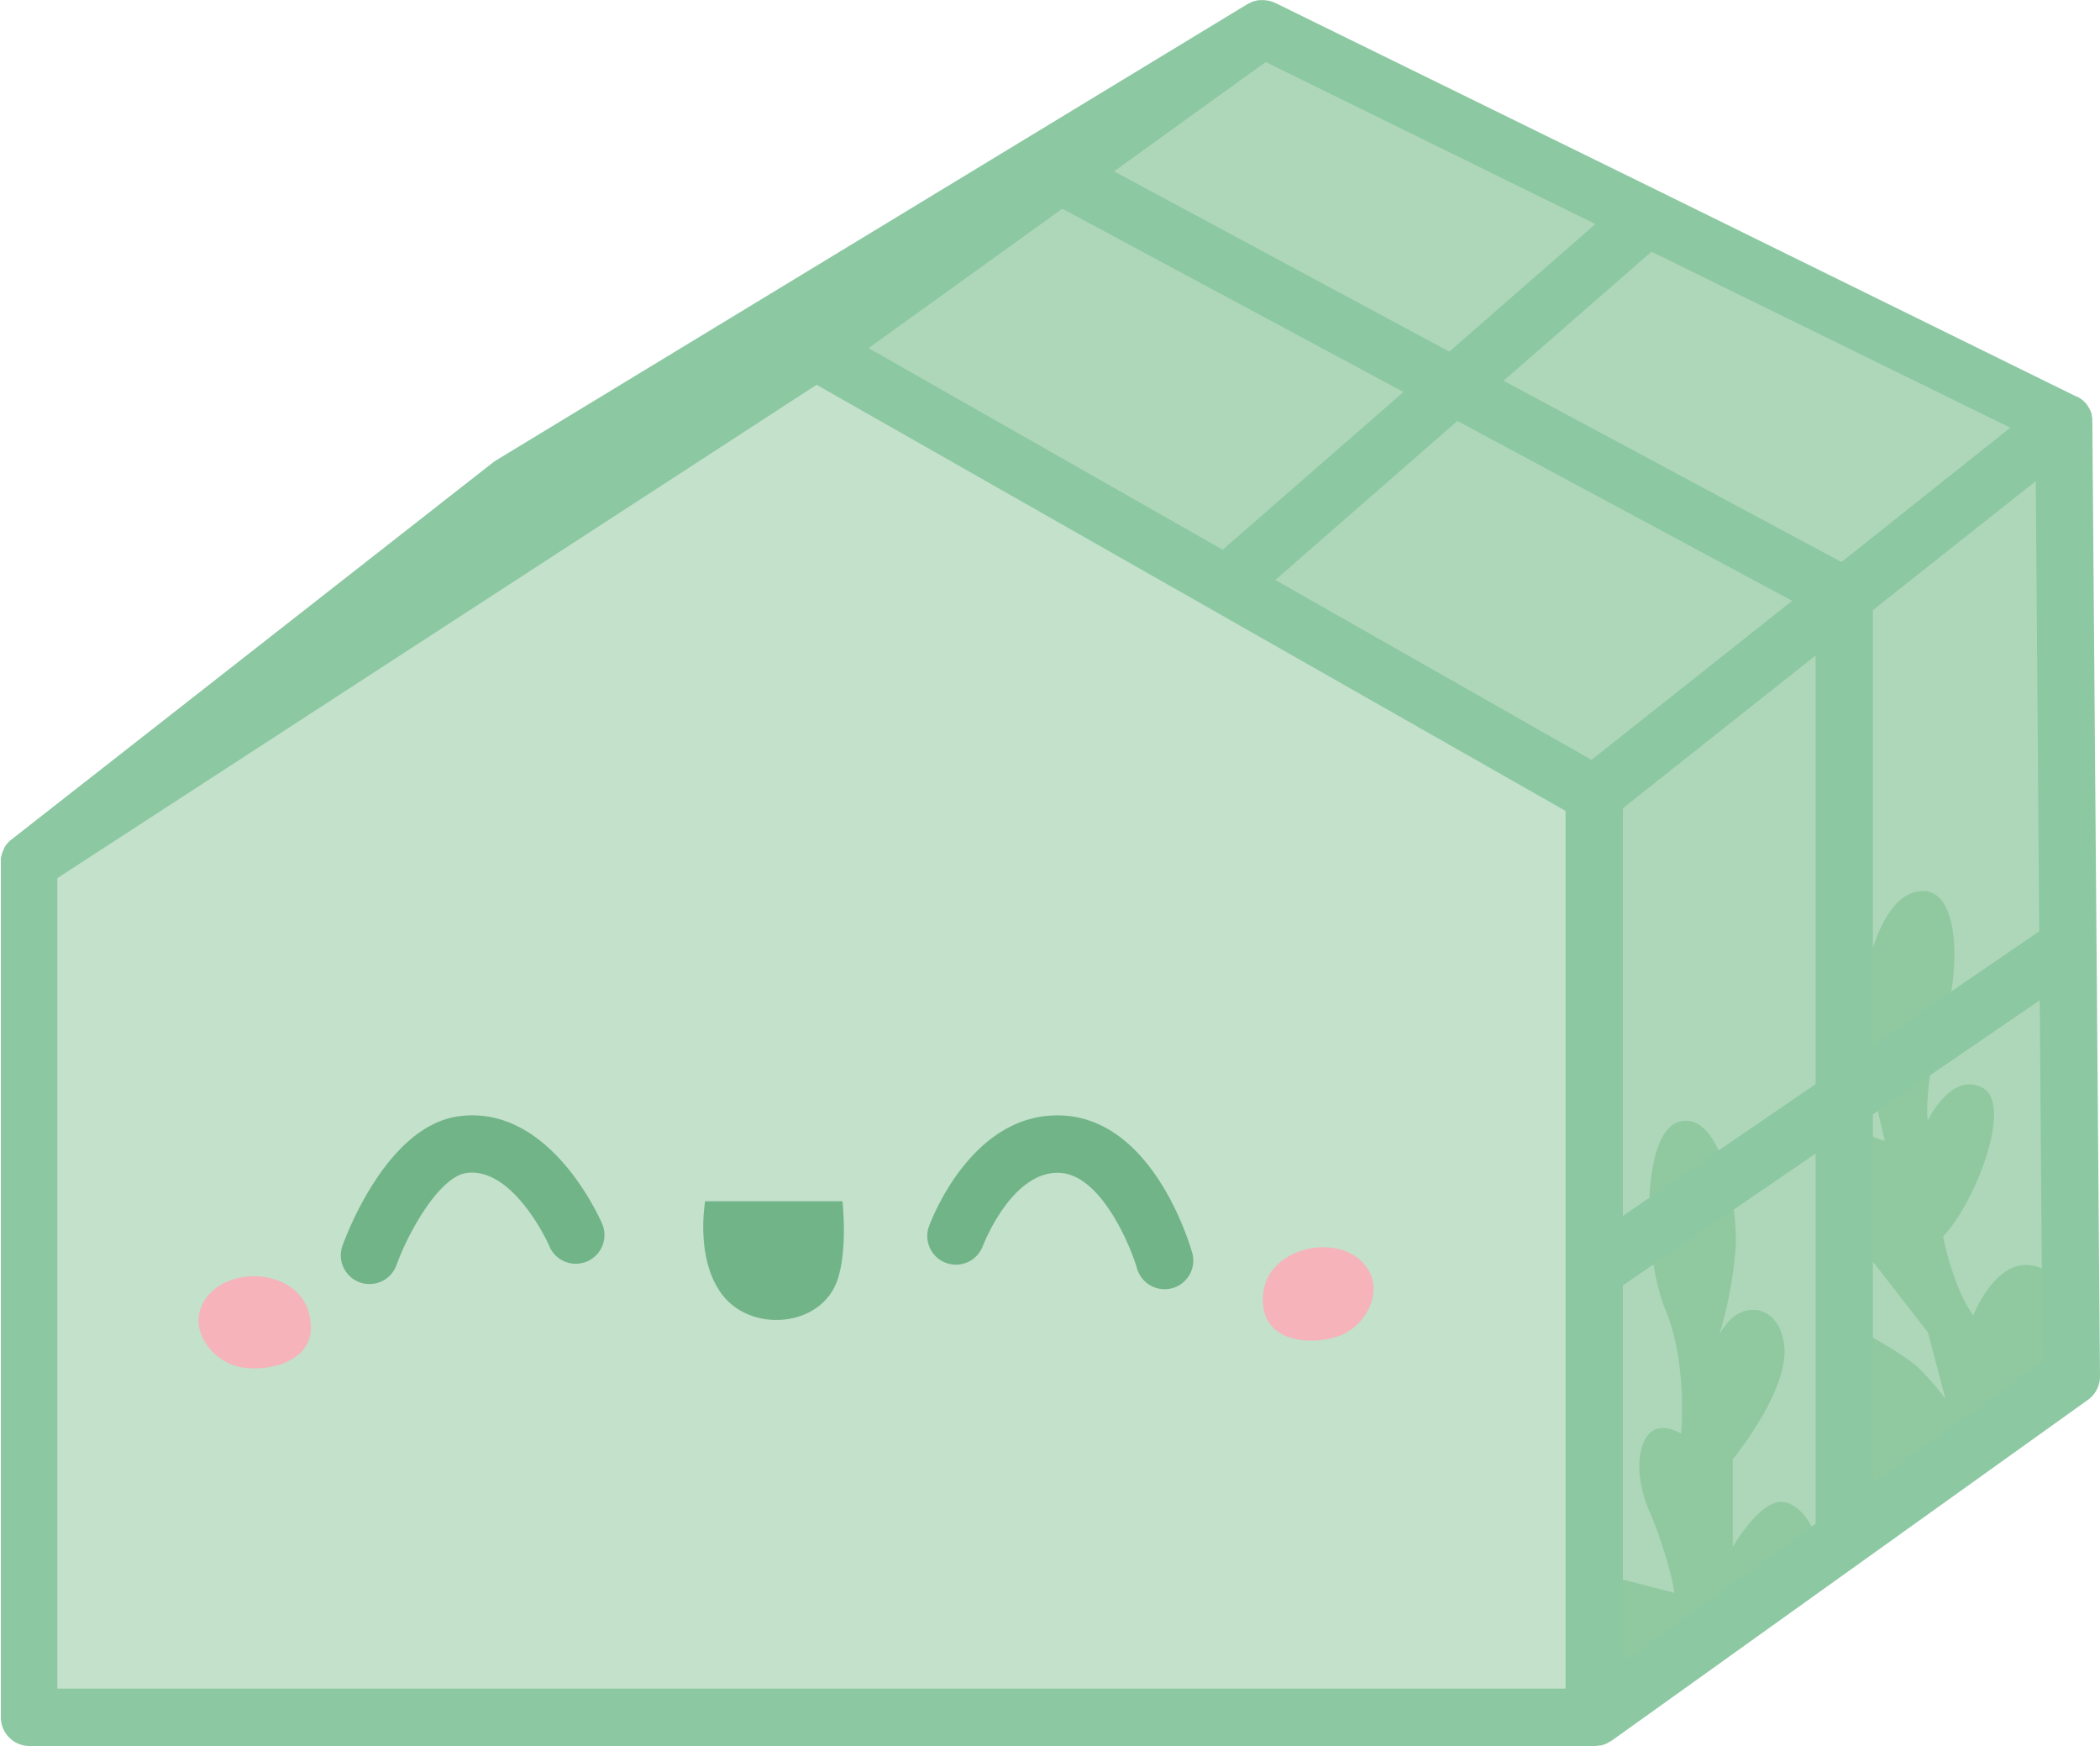 <svg id="Layer_1" data-name="Layer 1" xmlns="http://www.w3.org/2000/svg" viewBox="0 0 293.01 243.55"><defs><style>.cls-1{fill:#aed7ba;}.cls-2{fill:#90c9a0;}.cls-3{fill:#c3e1cb;}.cls-4{fill:#71b487;}.cls-5{fill:#f6b3ba;}.cls-6{fill:#8cc8a2;}</style></defs><polygon class="cls-1" points="176.67 3.89 114.88 49.05 222.26 110.22 222.45 238.38 289.3 190.66 287.1 60.1 176.67 3.89"/><path class="cls-2" d="M390.94,485.16A58.61,58.61,0,0,0,393.23,473c.34-5.84-1.9-18.8-7.62-17.71s-5.31,18.8-2.18,26.29,2.18,17.29,2.18,17.29-2.76-1.77-4.44,0-2,6.13,0,10.76,3.49,10.35,3.49,11.44l-8.45-2.18v13.89l28.17-19.75s-1.61-4.49-4.74-4.63-6.81,6.27-6.81,6.27V502.45s7.62-9.26,7.21-15.52S393.54,479.71,390.94,485.16Z" transform="translate(-151.06 -298.89)"/><path class="cls-2" d="M411.08,484.75s5.58,3,7.62,4.9a34.06,34.06,0,0,1,3.81,4.39l-2.45-9.29-9-11.58-1.23-16.61,4.22,1.5-1.69-7.22-1.17-14.71s1.77-12.53,7.9-12.94,5,13.48,3.4,17-2.86,11.85-2.45,15c0,0,3.27-6.88,7.63-4.57s-1,16-5.49,20.77c0,0,1.32,6.94,4.21,11,0,0,3.1-8.11,8.41-6.94s3.51,7.64,3.51,7.64l.3,6.23L411.75,508Z" transform="translate(-151.06 -298.89)"/><polygon class="cls-3" points="222.45 238.38 222.26 110.22 114.88 49.05 3.31 121.78 4.46 238.38 222.45 238.38"/><path class="cls-4" d="M249.45,466.45h19.16s.9,8.14-1.18,12.1c-2.9,5.52-11.66,6-15.55,1S249.45,466.45,249.45,466.45Z" transform="translate(-151.06 -298.89)"/><path class="cls-4" d="M313.55,478.72a4,4,0,0,1-3.84-2.89c-1-3.38-5.08-13.09-10.81-13.34-6.74-.29-10.71,10.21-10.75,10.31a4,4,0,0,1-7.53-2.68c.23-.66,5.91-16.18,18.63-15.63,12.46.55,17.6,17.23,18.15,19.13a4,4,0,0,1-2.74,4.95A4.24,4.24,0,0,1,313.55,478.72Z" transform="translate(-151.06 -298.89)"/><path class="cls-4" d="M202.62,478a4,4,0,0,1-1.35-.23,4,4,0,0,1-2.42-5.12c.62-1.71,6.28-16.71,16.23-18.05,12.72-1.73,19.7,14.34,20,15a4,4,0,0,1-7.37,3.13c0-.13-5-11.12-11.55-10.22-3.7.5-8,7.95-9.77,12.82A4,4,0,0,1,202.62,478Z" transform="translate(-151.06 -298.89)"/><path class="cls-5" d="M334.08,473c-3.24.53-7.41,3-6.74,8.2.64,5,6.85,5.35,10.5,4.06s6-5.7,4.31-8.93S336.56,472.55,334.08,473Z" transform="translate(-151.06 -298.89)"/><path class="cls-5" d="M186.43,476.9c3.28,0,7.81,1.72,8,6.93.22,5-5.84,6.44-9.66,5.79s-6.91-4.59-5.76-8.06S183.91,476.91,186.43,476.9Z" transform="translate(-151.06 -298.89)"/><path class="cls-6" d="M443,357.72c0-.06,0-.11,0-.17s0-.14,0-.21a4.85,4.85,0,0,0-.09-.55.79.79,0,0,1,0-.13,4.47,4.47,0,0,0-.25-.64l-.09-.16a3.36,3.36,0,0,0-.32-.51.56.56,0,0,1-.05-.08l0,0a4.81,4.81,0,0,0-.5-.51l-.14-.11a3.41,3.41,0,0,0-.44-.3l-.18-.11-.09,0L382.62,325.6h0L329,299.3l0,0-.15-.06a5.17,5.17,0,0,0-.51-.18l-.19-.05a3.74,3.74,0,0,0-.66-.09h0a3.54,3.54,0,0,0-.65,0,.63.63,0,0,0-.19,0,2.93,2.93,0,0,0-.6.15l-.08,0a4.29,4.29,0,0,0-.65.31l-.07,0L220.25,363.12l-.39.27-67.27,52.66,0,0a4.56,4.56,0,0,0-.5.48l-.1.12a4.3,4.3,0,0,0-.35.52l0,.07a4.3,4.3,0,0,0-.27.62.88.88,0,0,1-.05.15,5.18,5.18,0,0,0-.14.66v0a3.4,3.4,0,0,0,0,.45V538.44a4,4,0,0,0,4,4H373.5a4.39,4.39,0,0,0,.72-.07l.22,0a3.68,3.68,0,0,0,.47-.15l.24-.09a4.63,4.63,0,0,0,.43-.24l.19-.11.05,0,66.57-47.63a4,4,0,0,0,1.68-3.28Zm-11.45.83L408,377.29,360.85,352l20.64-18Zm-78.27-10.61L306.5,322.79l21.16-15.25,46,22.6Zm-54-19.94,47.6,25.57-25.22,22-49.41-28.12Zm55.13,29.61,46.71,25.09-28,22.18L329,379.79ZM377.5,478.18l26.88-18.37v51.63L377.5,530.66Zm0-9.69V411.63l26.88-21.3v59.79ZM412.38,384l22.73-18,.48,62.8-23.21,15.87ZM159.06,534.44V421.38L265,352.56,369.5,412V476.1h0v58.34Zm253.32-28.73V454.34l23.28-15.92.39,50.36Z" transform="translate(-151.06 -298.89)"/></svg>